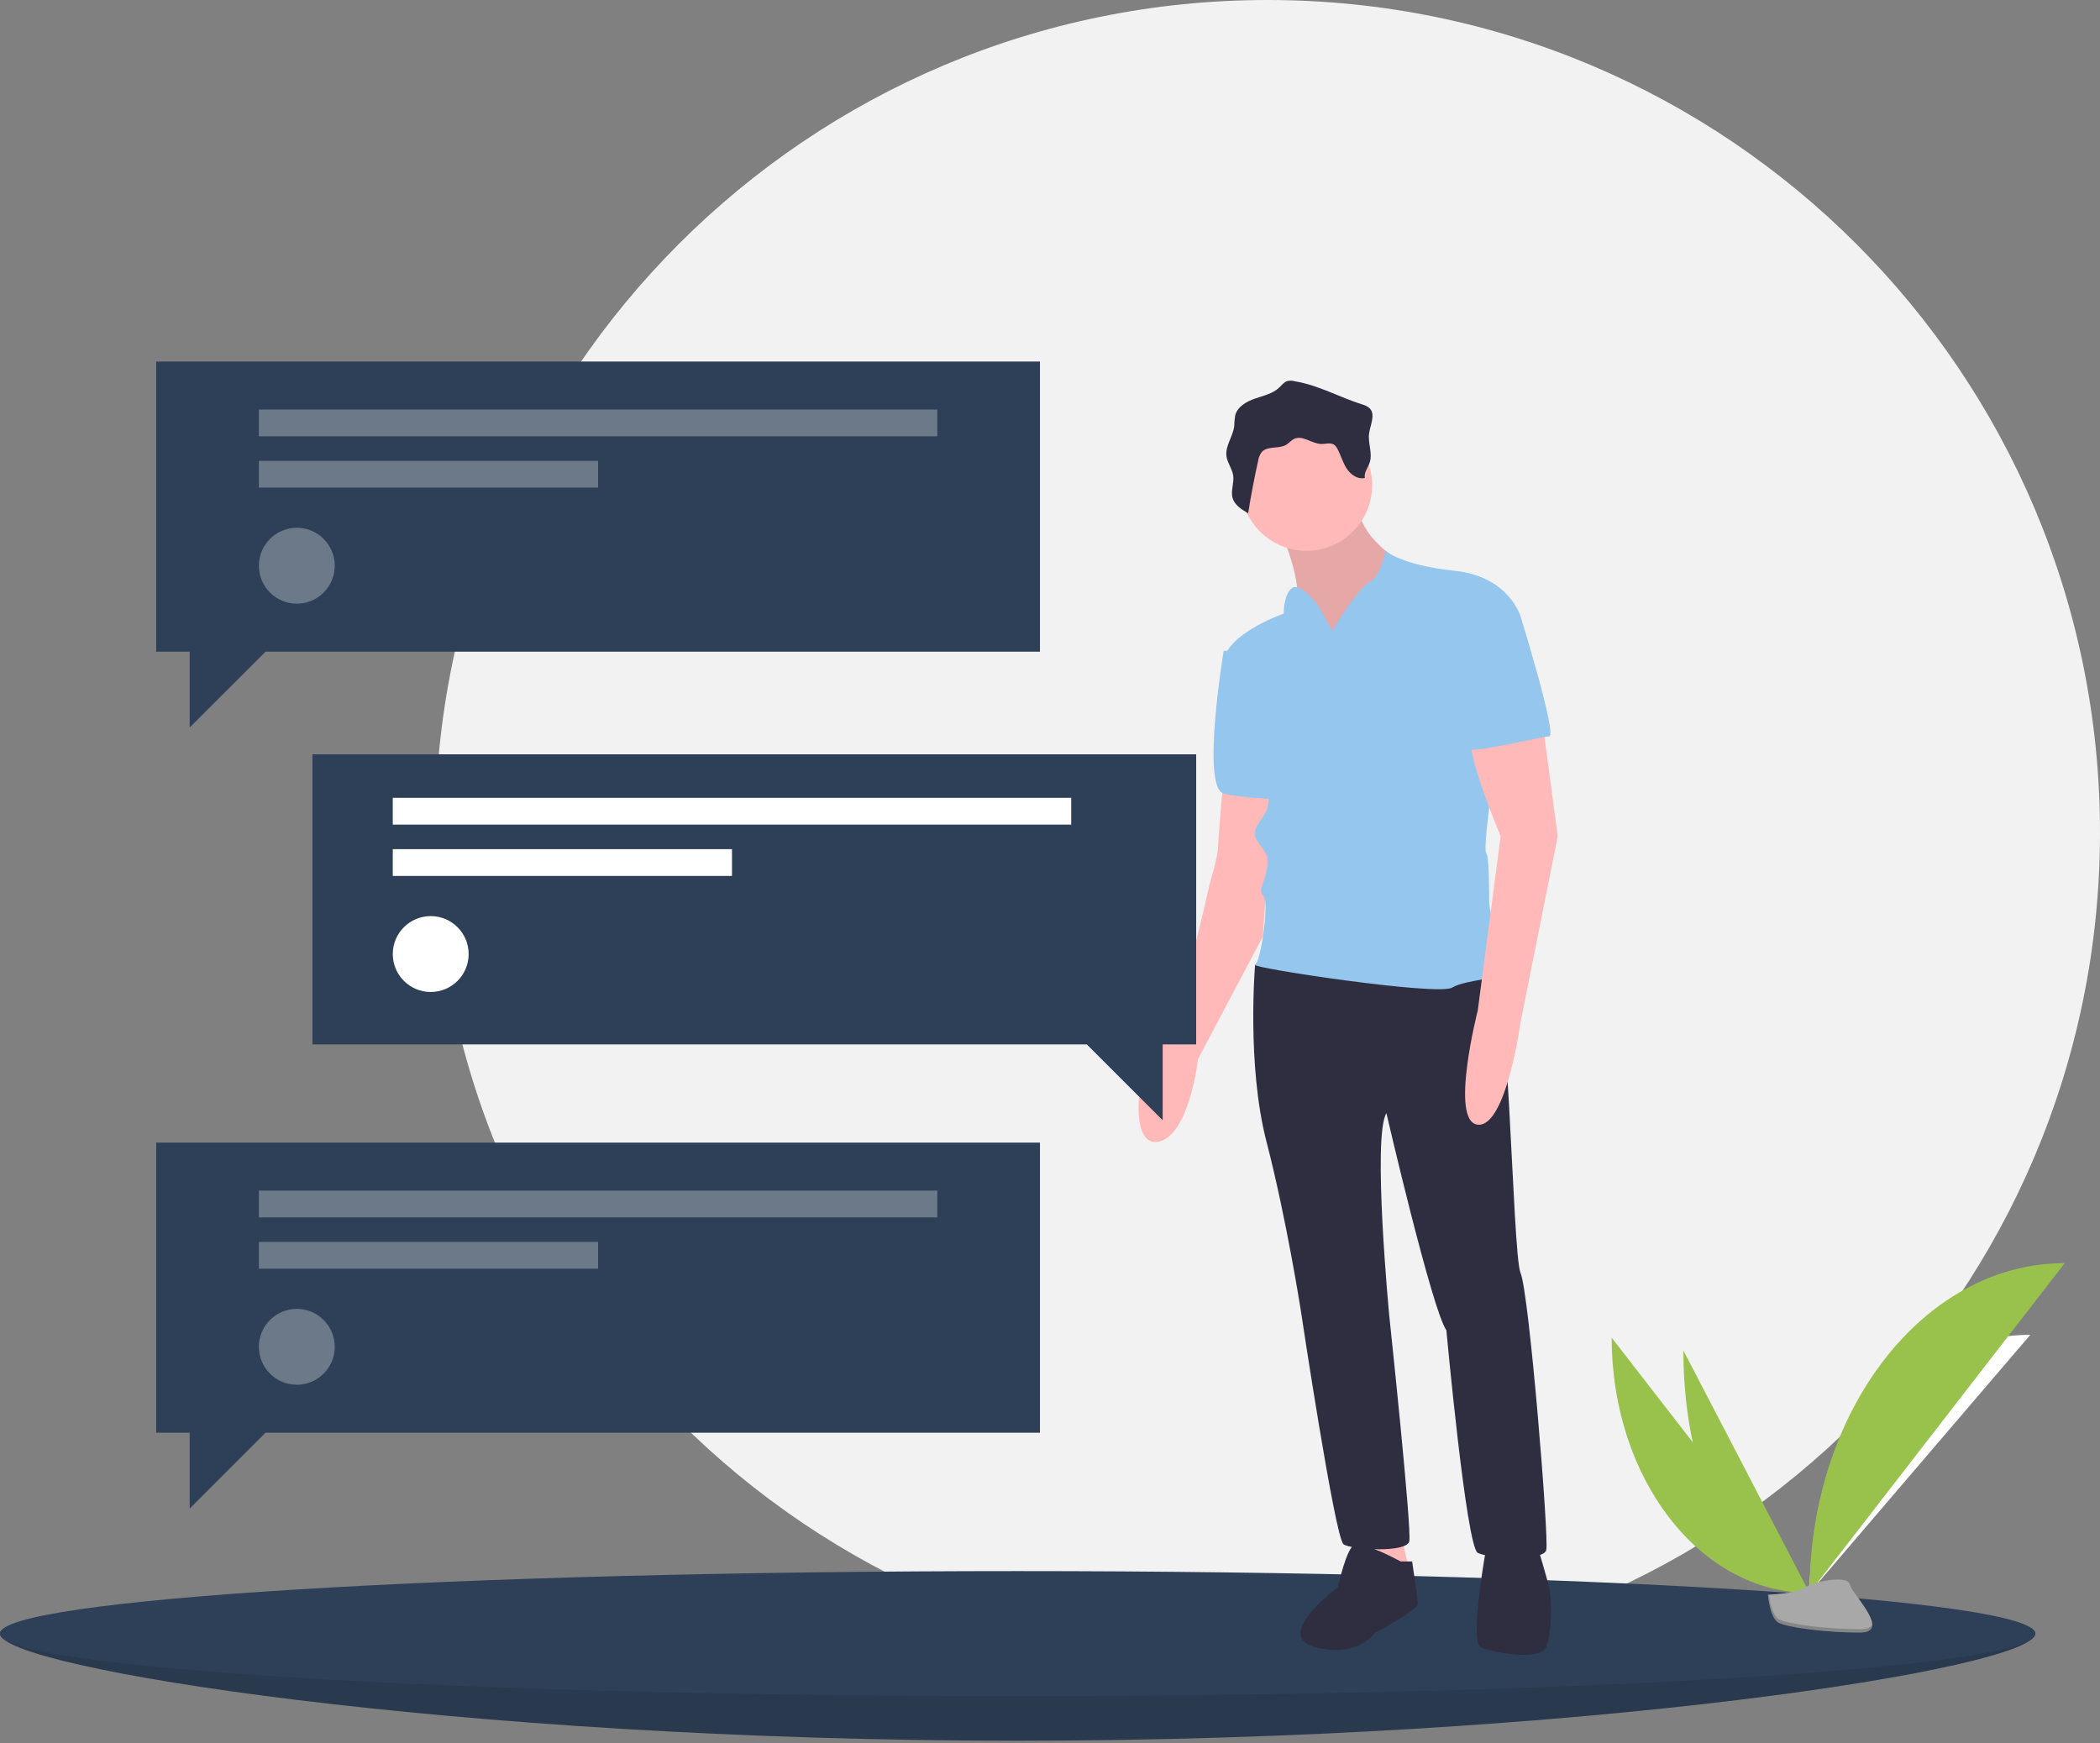 <svg width="700" height="581" viewBox="0 0 700 581" fill="none" xmlns="http://www.w3.org/2000/svg">
<rect x="0" y="0" width="700" height="581" fill="#808080" stroke="none"/>
<g clip-path="url(#clip0)">
<path d="M422.529 554.942C575.772 554.942 700 430.714 700 277.471C700 124.228 575.772 0 422.529 0C269.286 0 145.058 124.228 145.058 277.471C145.058 430.714 269.286 554.942 422.529 554.942Z" fill="#F2F2F2"/>
<path d="M678.427 544.527C678.427 556.03 526.556 580.234 339.214 580.234C151.871 580.234 0 556.03 0 544.527C0 533.024 151.871 538.576 339.214 538.576C526.556 538.576 678.427 533.024 678.427 544.527Z" fill="#2E4057"/>
<path opacity="0.1" d="M678.427 544.527C678.427 556.03 526.556 580.234 339.214 580.234C151.871 580.234 0 556.03 0 544.527C0 533.024 151.871 538.576 339.214 538.576C526.556 538.576 678.427 533.024 678.427 544.527Z" fill="black"/>
<path d="M339.214 565.357C526.556 565.357 678.427 556.032 678.427 544.528C678.427 533.025 526.556 523.699 339.214 523.699C151.871 523.699 0 533.025 0 544.528C0 556.032 151.871 565.357 339.214 565.357Z" fill="#2E4057"/>
<path d="M537.229 445.896C537.229 492.913 566.724 530.959 603.176 530.959L537.229 445.896Z" fill="#99C24D"/>
<path d="M603.176 530.959C603.176 483.414 636.091 444.941 676.769 444.941L603.176 530.959Z" fill="white"/>
<path d="M561.122 450.158C561.122 494.819 579.931 530.958 603.175 530.958L561.122 450.158Z" fill="#99C24D"/>
<path d="M603.176 530.959C603.176 470.207 641.221 421.047 688.238 421.047L603.176 530.959Z" fill="#99C24D"/>
<path d="M589.302 531.559C589.302 531.559 598.655 531.271 601.473 529.264C604.292 527.257 615.86 524.861 616.559 528.08C617.258 531.299 630.614 544.089 620.055 544.174C609.496 544.259 595.521 542.529 592.708 540.816C589.895 539.102 589.302 531.559 589.302 531.559Z" fill="#A8A8A8"/>
<path opacity="0.2" d="M620.243 543.053C609.685 543.138 595.709 541.409 592.896 539.695C590.754 538.39 589.9 533.707 589.614 531.547C589.417 531.555 589.302 531.559 589.302 531.559C589.302 531.559 589.895 539.102 592.708 540.815C595.521 542.529 609.496 544.259 620.055 544.174C623.103 544.149 624.156 543.065 624.098 541.459C623.674 542.429 622.512 543.035 620.243 543.053Z" fill="black"/>
<path d="M425.978 175.05C425.978 175.05 435.494 195.033 431.687 204.549C427.881 214.066 445.961 224.533 445.961 224.533L469.751 211.211V194.082L465.945 186.469C465.945 186.469 450.719 177.904 452.623 164.582C454.526 151.259 425.978 175.05 425.978 175.05Z" fill="#FFB9B9"/>
<path opacity="0.1" d="M425.978 175.05C425.978 175.05 435.494 195.033 431.687 204.549C427.881 214.066 445.961 224.533 445.961 224.533L469.751 211.211V194.082L465.945 186.469C465.945 186.469 450.719 177.904 452.623 164.582C454.526 151.259 425.978 175.05 425.978 175.05Z" fill="black"/>
<path d="M407.897 258.791C407.897 258.791 405.993 279.726 405.993 282.581C405.993 285.436 403.139 294.952 403.139 294.952C403.139 294.952 392.671 343.484 386.01 348.242C379.348 353 375.542 382.5 386.01 380.597C396.477 378.693 399.332 353 399.332 353L420.998 312.089L424.074 262.597L407.897 258.791Z" fill="#FFB9B9"/>
<path d="M415.51 216.92H407.897C407.897 216.92 400.284 262.597 407.897 264.5C415.51 266.403 429.784 266.403 429.784 266.403L415.51 216.92Z" fill="#94C6EE"/>
<path d="M458.332 510.967L462.138 529.047L469.751 523.338L465.945 507.16L458.332 510.014V510.967Z" fill="#FFB9B9"/>
<path d="M424.074 317.789L418.364 321.595C418.364 321.595 415.51 354.902 422.171 380.595C428.832 406.288 433.59 436.74 433.59 436.74C433.59 436.74 445.009 512.868 447.864 514.772C450.719 516.675 468.8 517.626 469.751 513.82C470.703 510.014 463.09 438.643 463.09 438.643C463.09 438.643 457.38 378.692 462.138 371.079C462.138 371.079 477.364 436.74 482.122 443.401C482.122 443.401 488.783 515.723 492.59 517.626C496.396 519.53 514.477 520.481 515.428 516.675C516.38 512.868 509.719 431.03 506.864 424.369C504.009 417.708 503.057 318.741 496.396 319.692C489.735 320.644 424.074 317.789 424.074 317.789Z" fill="#2F2E41"/>
<path d="M435.493 183.614C447.581 183.614 457.38 173.815 457.38 161.727C457.38 149.639 447.581 139.84 435.493 139.84C423.406 139.84 413.606 149.639 413.606 161.727C413.606 173.815 423.406 183.614 435.493 183.614Z" fill="#FFB9B9"/>
<path d="M444.058 210.258L439.3 201.694C439.3 201.694 433.59 194.081 430.735 195.984C427.88 197.887 427.88 204.549 427.88 204.549C427.88 204.549 405.993 212.161 407.897 222.629C409.8 233.097 422.171 251.177 422.171 251.177C422.171 251.177 424.074 266.403 422.171 270.21C420.267 274.016 416.461 276.871 419.316 280.677C422.171 284.484 423.122 285.435 422.171 290.193C421.219 294.951 419.316 296.855 421.219 298.758C423.122 300.661 420.267 320.645 418.364 321.596C416.461 322.548 479.267 332.064 484.025 329.209C488.783 326.354 502.106 326.354 501.154 323.5C500.203 320.645 496.396 303.516 496.396 300.661C496.396 297.806 496.396 285.435 495.444 284.484C494.493 283.532 496.396 269.258 496.396 269.258L491.638 229.29L506.864 205.5C506.864 205.5 503.057 192.178 484.977 190.275C466.896 188.371 461.895 183.613 461.895 183.613C461.895 183.613 460.235 192.178 456.429 194.081C452.622 195.984 444.058 210.258 444.058 210.258Z" fill="#94C6EE"/>
<path d="M513.525 235.951L519.235 278.774L506.864 340.628C506.864 340.628 502.106 375.837 492.59 374.886C483.074 373.934 492.59 336.822 492.59 336.822L500.203 278.774C500.203 278.774 487.832 249.274 490.686 245.467C493.541 241.661 513.525 235.951 513.525 235.951Z" fill="#FFB9B9"/>
<path d="M466.896 520.482C466.896 520.482 454.525 513.821 451.671 514.773C448.816 515.724 445.961 529.047 445.961 529.047C445.961 529.047 424.074 545.224 438.348 549.031C452.622 552.837 458.332 544.273 458.332 544.273C458.332 544.273 472.606 536.66 472.606 534.756C472.606 532.853 470.703 520.482 470.703 520.482H466.896Z" fill="#2F2E41"/>
<path d="M495.445 515.725C495.445 515.725 489.735 547.128 493.541 549.031C497.348 550.934 513.525 553.789 515.428 549.031C517.332 544.273 517.332 532.854 516.38 529.047C515.428 525.241 512.574 515.725 512.574 515.725H495.445Z" fill="#2F2E41"/>
<path d="M431.676 127.107C430.824 126.851 429.919 126.824 429.054 127.027C427.961 127.384 427.244 128.393 426.411 129.184C424.229 131.256 421.111 131.905 418.266 132.886C415.421 133.868 412.429 135.605 411.716 138.529C411.544 139.705 411.441 140.891 411.406 142.08C410.982 145.529 408.351 148.635 408.822 152.078C409.129 154.327 410.733 156.236 411.062 158.482C411.429 160.987 410.164 163.593 410.869 166.024C411.561 168.407 413.901 169.858 416.057 171.085C416.981 165.217 418.092 159.381 419.388 153.579C419.536 152.531 419.943 151.536 420.575 150.687C422.488 148.519 426.241 149.753 428.724 148.273C429.667 147.71 430.367 146.782 431.358 146.308C434.227 144.937 437.33 147.975 440.509 148.003C441.912 148.016 443.451 147.459 444.636 148.209C445.159 148.592 445.575 149.103 445.843 149.694C446.976 151.82 447.599 154.21 448.92 156.225C450.241 158.239 452.608 159.883 454.95 159.319C454.592 157.502 456.015 155.868 456.585 154.106C457.564 151.075 455.963 147.784 456.349 144.622C456.711 141.653 458.645 138.168 456.523 136.06C455.798 135.448 454.937 135.016 454.013 134.8C446.502 132.417 439.565 128.422 431.676 127.107Z" fill="#2F2E41"/>
<path d="M497.348 201.693L506.864 205.5C506.864 205.5 519.235 245.467 516.38 245.467C513.525 245.467 487.832 252.129 487.832 249.274C487.832 246.419 489.735 201.693 497.348 201.693Z" fill="#94C6EE"/>
<path d="M346.652 120.51H52.072V217.215H63.231V242.508L88.523 217.215H346.652V120.51Z" fill="#2E4057"/>
<path d="M346.652 380.871H52.072V477.577H63.231V502.869L88.523 477.577H346.652V380.871Z" fill="#2E4057"/>
<path d="M104.145 251.434H398.725V348.139H387.566V373.432L362.274 348.139H104.145V251.434Z" fill="#2E4057"/>
<path opacity="0.3" d="M312.434 136.504H86.291V145.431H312.434V136.504Z" fill="white"/>
<path opacity="0.3" d="M199.362 153.613H86.291V162.54H199.362V153.613Z" fill="white"/>
<path opacity="0.3" d="M98.937 201.222C105.922 201.222 111.584 195.56 111.584 188.576C111.584 181.592 105.922 175.93 98.937 175.93C91.953 175.93 86.291 181.592 86.291 188.576C86.291 195.56 91.953 201.222 98.937 201.222Z" fill="white"/>
<path d="M357.067 265.941H130.925V274.868H357.067V265.941Z" fill="white"/>
<path d="M243.996 283.051H130.925V291.978H243.996V283.051Z" fill="white"/>
<path d="M143.571 330.659C150.555 330.659 156.217 324.998 156.217 318.013C156.217 311.029 150.555 305.367 143.571 305.367C136.586 305.367 130.925 311.029 130.925 318.013C130.925 324.998 136.586 330.659 143.571 330.659Z" fill="white"/>
<path opacity="0.3" d="M312.434 396.865H86.291V405.792H312.434V396.865Z" fill="white"/>
<path opacity="0.3" d="M199.362 413.975H86.291V422.901H199.362V413.975Z" fill="white"/>
<path opacity="0.3" d="M98.937 461.583C105.922 461.583 111.584 455.921 111.584 448.937C111.584 441.953 105.922 436.291 98.937 436.291C91.953 436.291 86.291 441.953 86.291 448.937C86.291 455.921 91.953 461.583 98.937 461.583Z" fill="white"/>
</g>
<defs>
<clipPath id="clip0">
<rect width="700" height="580.234" fill="white"/>
</clipPath>
</defs>
</svg>
